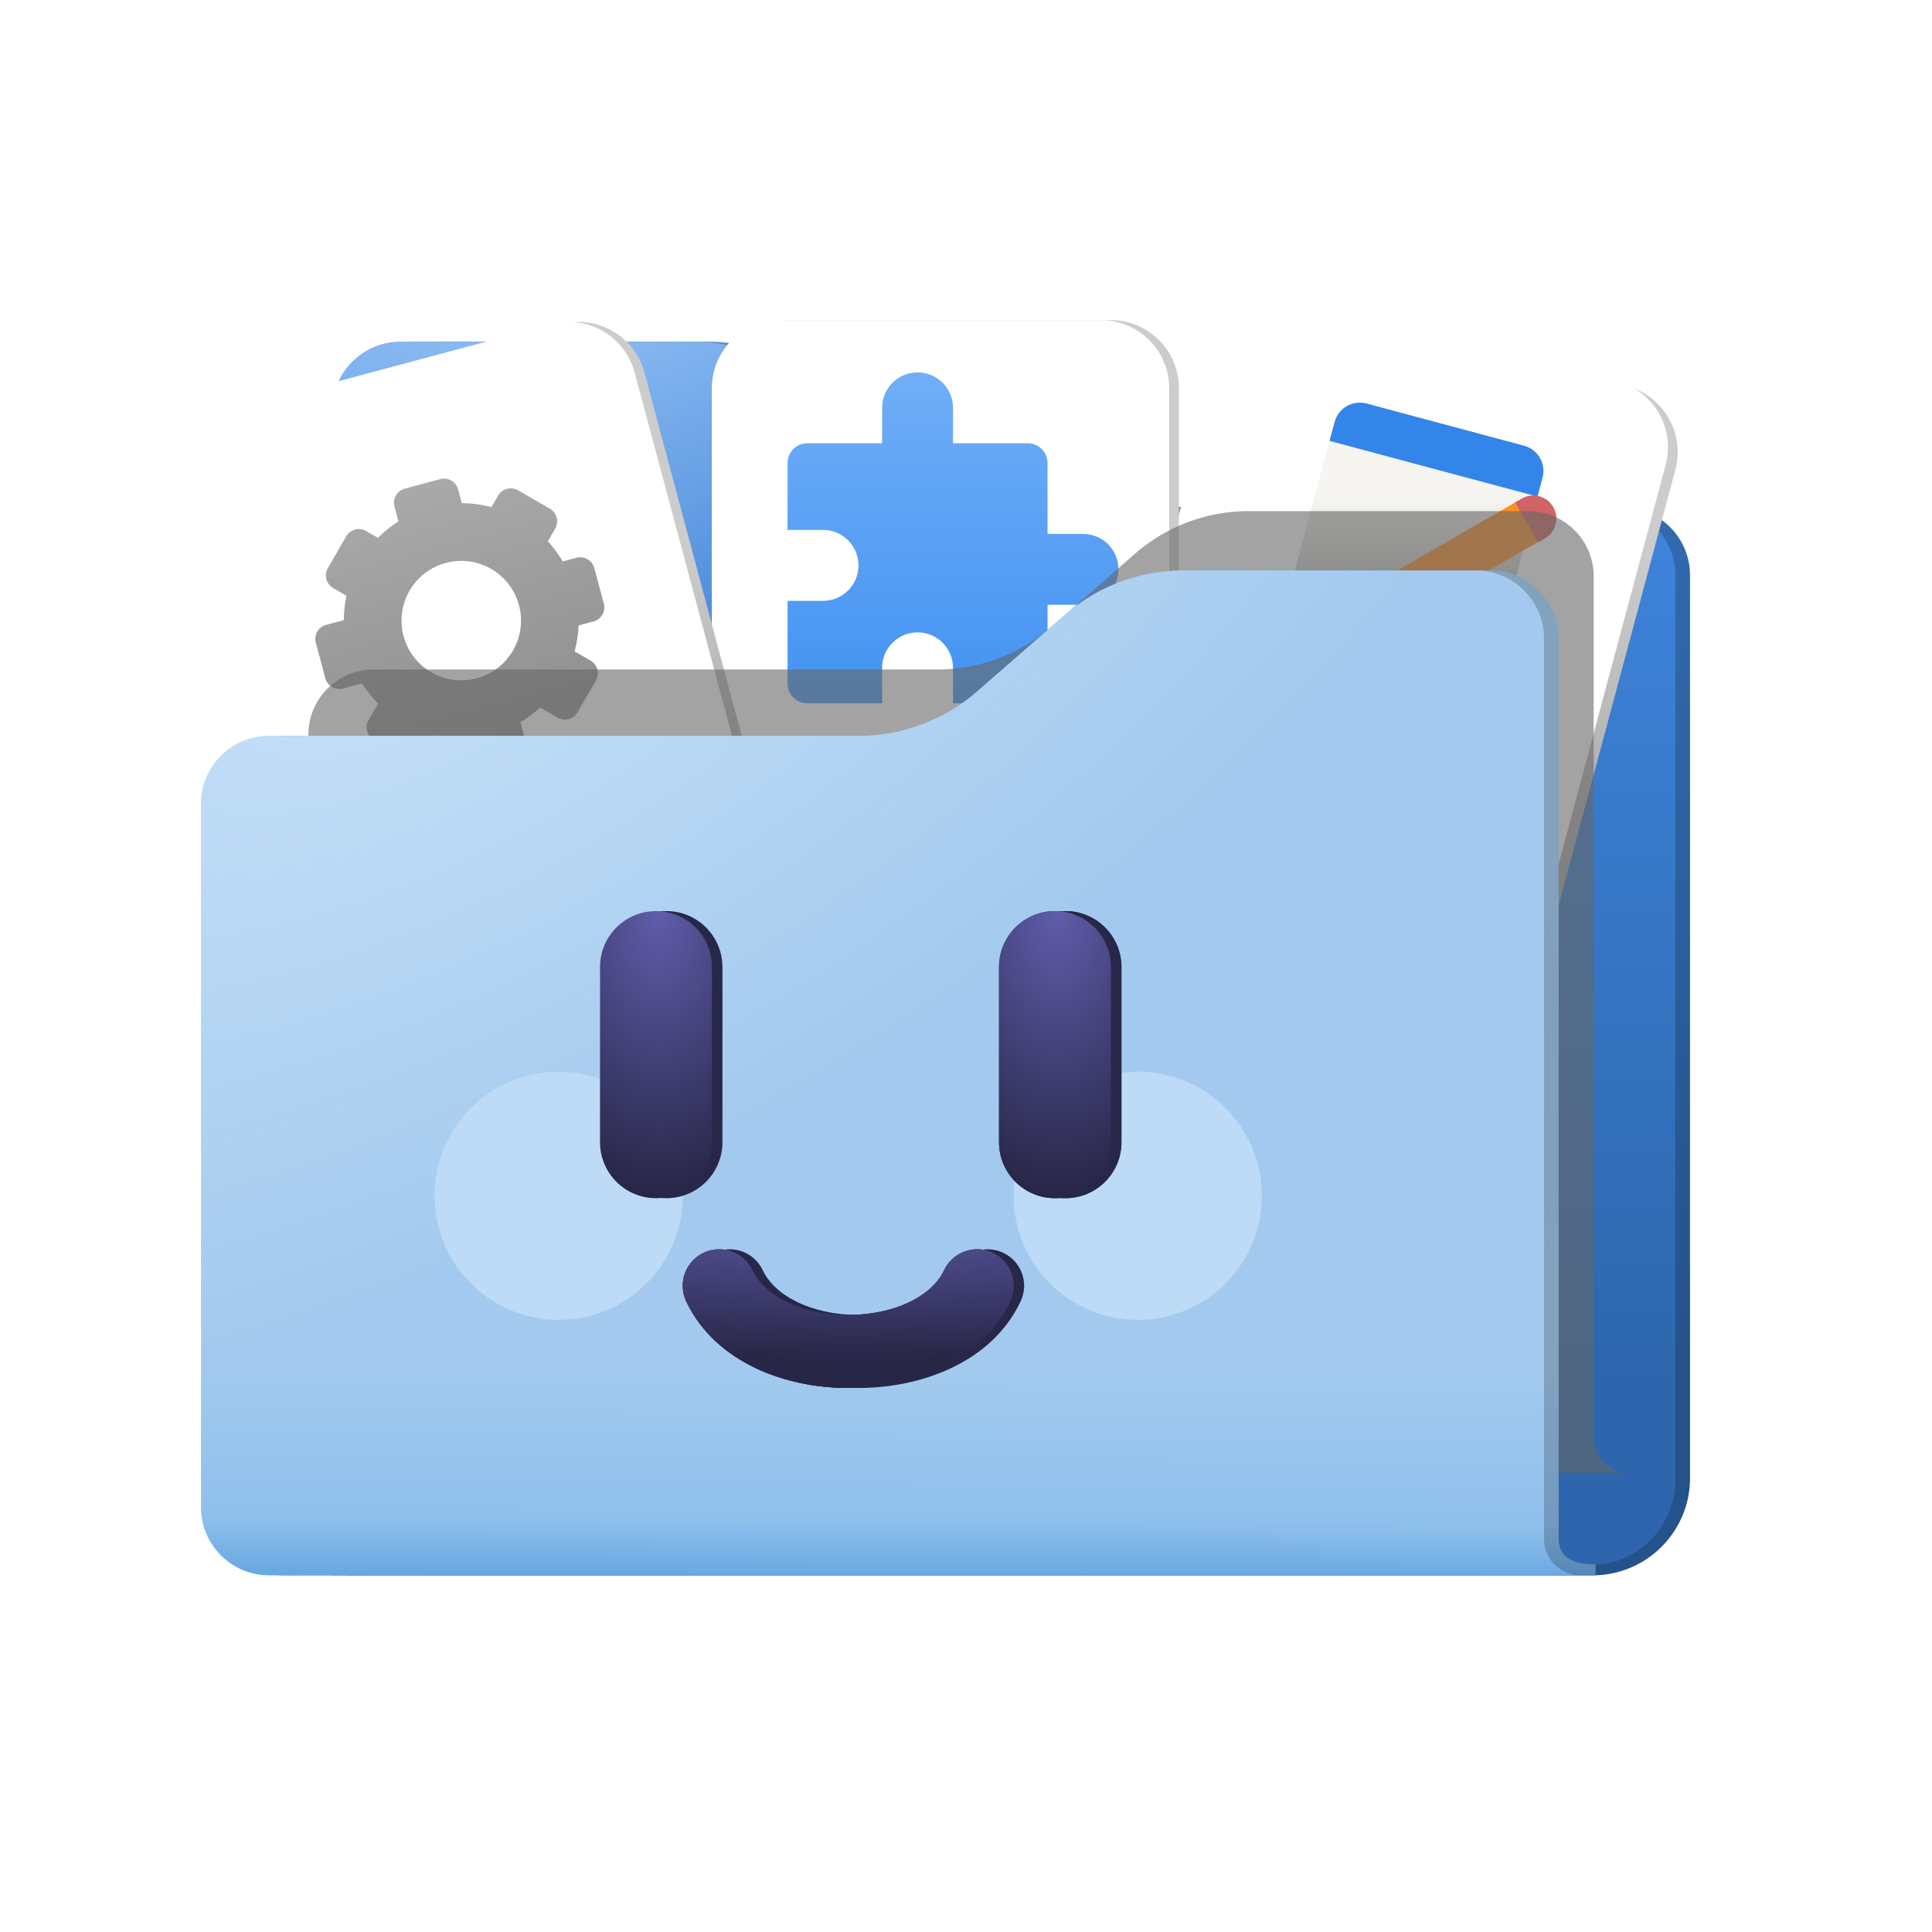 <?xml version="1.0" encoding="UTF-8" standalone="no"?>
<svg
   width="128"
   height="128"
   fill="none"
   version="1.1"
   id="svg83"
   sodipodi:docname="org.altlinux.Foldy.Devel.svg"
   inkscape:version="1.4 (e7c3feb100, 2024-10-09)"
   xml:space="preserve"
   xmlns:inkscape="http://www.inkscape.org/namespaces/inkscape"
   xmlns:sodipodi="http://sodipodi.sourceforge.net/DTD/sodipodi-0.dtd"
   xmlns="http://www.w3.org/2000/svg"
   xmlns:svg="http://www.w3.org/2000/svg"><sodipodi:namedview
     id="namedview83"
     pagecolor="#ffffff"
     bordercolor="#000000"
     borderopacity="0.25"
     inkscape:showpageshadow="2"
     inkscape:pageopacity="0.0"
     inkscape:pagecheckerboard="0"
     inkscape:deskcolor="#d1d1d1"
     inkscape:zoom="4"
     inkscape:cx="68.75"
     inkscape:cy="48.5"
     inkscape:window-width="1920"
     inkscape:window-height="1011"
     inkscape:window-x="0"
     inkscape:window-y="0"
     inkscape:window-maximized="1"
     inkscape:current-layer="svg83" /><g
     id="g7"
     transform="translate(-0.444,-1.211)"><g
       id="g6"
       inkscape:label="folder-back"
       transform="matrix(0.087,0,0,0.087,-1.468,-3.545)"><path
         fill="url(#a)"
         d="m 286.21,366.806 c 0,-28.652 23.227,-51.878 51.879,-51.878 H 560.93 c 33.125,0 65.13,11.992 90.098,33.759 l 67.072,58.472 a 137.1,137.1 0 0 0 90.099,33.76 h 448.881 c 28.65,0 51.88,23.227 51.88,51.878 v 687.393 c 0,40.93 -33.18,74.11 -74.11,74.11 H 286.21 Z"
         id="path1"
         style="fill:url(#a)" /><path
         fill="url(#b)"
         fill-opacity="0.6"
         d="m 286.21,366.806 c 0,-28.652 23.227,-51.878 51.879,-51.878 H 560.93 c 33.125,0 65.13,11.992 90.098,33.759 l 67.072,58.472 a 137.1,137.1 0 0 0 90.099,33.76 h 448.881 c 28.65,0 51.88,23.227 51.88,51.878 v 687.393 c 0,40.93 -33.18,74.11 -74.11,74.11 H 286.21 Z"
         id="path2"
         style="fill:url(#b)" /><path
         fill="#000000"
         fill-opacity="0.2"
         d="m 286.21,366.806 c 0,-28.652 23.227,-51.878 51.879,-51.878 H 560.93 c 33.125,0 65.13,11.992 90.098,33.759 l 67.072,58.472 a 137.1,137.1 0 0 0 90.099,33.76 h 448.881 c 28.65,0 51.88,23.227 51.88,51.878 v 687.393 c 0,40.93 -33.18,74.11 -74.11,74.11 H 286.21 Z"
         id="path3" /><path
         fill="url(#c)"
         d="m 275.092,366.806 c 0,-28.652 23.227,-51.878 51.879,-51.878 h 222.841 a 137.1,137.1 0 0 1 90.098,33.759 l 67.072,58.472 a 137.1,137.1 0 0 0 90.098,33.76 h 448.88 c 28.66,0 51.88,23.227 51.88,51.878 v 687.393 c 0,40.93 -32.84,65.81 -60.84,65.81 l -961.908,8.3 z"
         id="path4"
         style="fill:url(#c)" /><path
         fill="url(#d)"
         fill-opacity="0.6"
         d="m 275.092,366.806 c 0,-28.652 23.227,-51.878 51.879,-51.878 h 222.841 a 137.1,137.1 0 0 1 90.098,33.759 l 67.072,58.472 a 137.1,137.1 0 0 0 90.098,33.76 h 448.88 c 28.66,0 51.88,23.227 51.88,51.878 v 687.393 c 0,40.93 -20.41,65.81 -61.34,65.81 l -961.408,8.3 z"
         id="path5"
         style="fill:url(#d)" /></g><g
       id="g3"
       inkscape:label="text-editor-app"
       transform="matrix(0.087,0,0,0.087,-1.468,-3.545)"><path
         fill="url(#f)"
         d="m 961.398,322.216 c 7.415,-27.676 35.863,-44.099 63.532,-36.684 l 104.7,28.053 131.51,35.238 c 27.68,7.416 44.1,35.863 36.68,63.538 l -175.51,655.019 c -7.94,29.66 -38.42,47.25 -68.07,39.31 l -282.744,-75.76 z"
         id="path8"
         style="fill:url(#f)" /><path
         fill="#000000"
         fill-opacity="0.2"
         d="m 961.398,322.216 c 7.415,-27.676 35.863,-44.099 63.532,-36.684 l 104.7,28.053 131.51,35.238 c 27.68,7.416 44.1,35.863 36.68,63.538 l -175.51,655.019 c -7.94,29.66 -38.42,47.25 -68.07,39.31 l -282.744,-75.76 z"
         id="path9" /><path
         fill="url(#g)"
         d="m 953.994,318.511 c 7.415,-27.676 35.863,-44.099 63.536,-36.684 l 104.7,28.053 131.5,35.238 c 27.68,7.415 44.1,35.862 36.69,63.538 l -175.51,655.024 c -7.95,29.65 -38.43,47.25 -68.08,39.3 l -282.738,-75.76 z"
         id="path10"
         style="fill:url(#g)" /><path
         fill="url(#h)"
         d="M 1182.61,394.113 1062.66,361.97 c -10.6,-2.841 -21.5,3.45 -24.34,14.05 l -43.071,160.745 c -2.841,10.6 3.45,21.496 14.05,24.336 l 119.961,32.143 c 10.6,2.84 21.49,-3.45 24.33,-14.051 l 43.08,-160.744 c 2.84,-10.6 -3.45,-21.496 -14.06,-24.336"
         id="path11"
         style="fill:url(#h)" /><path
         fill="#3385e9"
         d="m 1038.32,376.02 c 2.84,-10.6 13.74,-16.891 24.34,-14.05 l 119.96,32.143 c 10.59,2.84 16.89,13.736 14.04,24.336 l -3.85,14.395 -158.35,-42.428 z"
         id="path12" /><path
         fill="#fb8f25"
         d="m 1178.33,435.81 -103.86,59.964 17.4,30.135 103.86,-59.964 z"
         id="path13" /><path
         fill="#e5d7c4"
         d="m 1068.04,519.751 6.43,-23.975 17.55,30.399 z"
         id="path14" /><path
         fill="#313131"
         fill-rule="evenodd"
         d="m 1071.27,507.775 -3.2,12.007 11.98,3.195 z"
         clip-rule="evenodd"
         id="path15" /><path
         fill="#cf6365"
         d="m 1175.79,437.273 5.07,-2.925 c 8.39,-4.846 19.13,-1.97 23.97,6.424 4.85,8.394 1.98,19.128 -6.42,23.974 l -5.07,2.925 z"
         id="path16" /></g><g
       id="g2"
       inkscape:label="extensions-app"
       transform="matrix(0.087,0,0,0.087,-1.468,-3.545)"><path
         fill="url(#k)"
         d="m 571.454,350.334 c 0,-28.652 23.23,-51.879 51.879,-51.879 h 244.537 c 28.652,0 51.879,23.227 51.879,51.879 v 678.129 c 0,30.697 -24.887,55.584 -55.584,55.584 h -292.711 z"
         id="path19"
         style="fill:url(#k)" /><path
         fill="#000000"
         fill-opacity="0.2"
         d="m 571.454,350.334 c 0,-28.652 23.23,-51.879 51.879,-51.879 h 244.537 c 28.652,0 51.879,23.227 51.879,51.879 v 678.129 c 0,30.697 -24.887,55.584 -55.584,55.584 h -292.711 z"
         id="path20" /><path
         fill="url(#l)"
         d="m 564.05,350.334 c 0,-28.652 23.23,-51.879 51.878,-51.879 h 244.538 c 28.652,0 51.879,23.227 51.879,51.879 v 678.129 c 0,30.697 -24.887,55.584 -55.585,55.584 h -292.71 z"
         id="path21"
         style="fill:url(#l)" /><path
         fill="url(#m)"
         fill-rule="evenodd"
         d="m 693.721,365.245 c 0,-14.911 12.088,-26.998 26.999,-26.998 14.908,0 26.996,12.087 26.996,26.998 v 26.998 h 56.996 c 8.286,0 15,6.715 15,14.998 v 53.997 h 26.999 c 14.908,0 26.996,12.088 26.996,26.998 0,14.91 -12.088,26.998 -26.996,26.998 h -26.999 v 59.996 c 0,8.283 -6.714,14.999 -15,14.999 h -56.996 v -26.998 c 0,-14.911 -12.088,-26.998 -26.996,-26.998 -14.911,0 -26.999,12.087 -26.999,26.998 v 26.998 h -56.996 c -8.282,0 -15.001,-6.716 -15.001,-14.999 v -62.996 h 27 c 14.911,0 26.999,-12.087 26.999,-26.998 0,-14.91 -12.088,-26.998 -26.999,-26.998 h -27 v -50.997 c 0,-8.283 6.719,-14.998 15.001,-14.998 h 56.996 z"
         clip-rule="evenodd"
         id="path22"
         style="fill:url(#m)" /></g><g
       id="g1"
       inkscape:label="settings-app"
       transform="matrix(0.087,0,0,0.087,-1.468,-3.545)"><path
         fill="url(#e)"
         d="m 176.225,428.419 c -7.416,-27.676 9.008,-56.123 36.683,-63.538 l 104.694,-28.053 131.51,-35.238 c 27.676,-7.416 56.123,9.008 63.537,36.683 l 175.513,655.018 c 7.945,29.66 -9.65,60.14 -39.302,68.08 l -282.737,75.76 z"
         id="path6"
         style="fill:url(#e)" /><path
         fill="#000000"
         fill-opacity="0.2"
         d="m 176.225,428.419 c -7.416,-27.676 9.008,-56.123 36.683,-63.538 l 104.694,-28.053 131.51,-35.238 c 27.676,-7.416 56.123,9.008 63.537,36.683 l 175.513,655.018 c 7.945,29.66 -9.65,60.14 -39.302,68.08 l -282.737,75.76 z"
         id="path7" /><path
         fill="url(#i)"
         d="m 168.809,428.419 c -7.416,-27.676 9.008,-56.123 36.683,-63.538 l 104.694,-28.053 131.51,-35.238 c 27.676,-7.416 56.123,9.008 63.539,36.683 l 175.511,655.018 c 7.945,29.66 -9.65,60.14 -39.302,68.08 l -282.737,75.76 z"
         id="path17"
         style="fill:url(#i)" /><path
         fill="url(#j)"
         fill-rule="evenodd"
         d="m 322.365,440.392 c -1.589,-5.931 1.93,-12.026 7.861,-13.615 l 27,-7.235 c 5.931,-1.589 12.026,1.93 13.615,7.86 l 2.804,10.461 a 88.8,88.8 0 0 1 22.592,3.013 l 5.063,-8.769 c 3.07,-5.317 9.869,-7.139 15.186,-4.069 l 24.208,13.976 c 5.317,3.07 7.139,9.869 4.069,15.186 l -5.587,9.678 a 89,89 0 0 1 11.312,15.351 l 10.463,-2.803 c 5.93,-1.589 12.026,1.93 13.615,7.861 l 7.234,27 c 1.59,5.931 -1.93,12.026 -7.861,13.616 l -11.347,3.04 a 89,89 0 0 1 -3.052,19.742 l 12.154,7.017 c 5.317,3.069 7.139,9.869 4.069,15.186 l -13.977,24.208 c -3.07,5.317 -9.868,7.137 -15.186,4.069 l -13.273,-7.664 a 88.5,88.5 0 0 1 -15.027,11.017 l 3.615,13.492 c 1.589,5.933 -1.931,12.029 -7.861,13.615 l -27,7.237 c -5.931,1.59 -12.026,-1.931 -13.615,-7.86 l -3.853,-14.378 a 89,89 0 0 1 -15.683,-2.049 l -7.806,13.522 c -3.07,5.314 -9.869,7.137 -15.186,4.069 l -24.208,-13.978 c -5.317,-3.068 -7.139,-9.868 -4.069,-15.185 l 7.281,-12.611 a 89,89 0 0 1 -12.209,-15.268 l -14.375,3.852 c -5.931,1.589 -12.026,-1.931 -13.615,-7.861 l -7.235,-27 c -1.589,-5.931 1.93,-12.027 7.861,-13.615 l 13.49,-3.615 a 88.8,88.8 0 0 1 2.027,-18.524 l -10.154,-5.863 c -5.317,-3.069 -7.139,-9.868 -4.069,-15.186 l 13.977,-24.207 c 3.069,-5.318 9.869,-7.139 15.185,-4.07 l 9.035,5.217 a 89,89 0 0 1 15.572,-12.515 z m 62.655,130.82 c 24.263,-6.501 38.661,-31.441 32.16,-55.703 -6.501,-24.262 -31.44,-38.662 -55.703,-32.161 -24.263,6.502 -38.662,31.441 -32.161,55.704 6.502,24.263 31.441,38.661 55.704,32.16"
         clip-rule="evenodd"
         id="path18"
         style="fill:url(#j)" /></g><g
       id="g5"
       inkscape:label="folder-fron"
       transform="matrix(0.087,0,0,0.087,-1.468,-3.545)"><path
         fill="url(#r)"
         fill-opacity="0.6"
         d="m 1197.139,390.602 c 0,-28.652 -23.23,-51.879 -51.88,-51.879 H 922.42 a 137.1,137.1 0 0 0 -90.099,33.76 l -67.071,58.472 a 137.1,137.1 0 0 1 -90.099,33.76 h -448.884 c -28.651,0 -51.878,23.226 -51.878,51.878 l -0.001,535.459 c 0,28.66 23.227,51.88 51.879,51.88 h 998.662 c -15.35,0 -27.79,-12.44 -27.79,-27.79 z"
         id="path28-5"
         style="mix-blend-mode:normal;fill:#666666;filter:url(#filter83)"
         transform="matrix(0.957,0,0,0.957,89.932,119.761)"
         inkscape:label="shadow-inside" /><path
         fill="url(#n)"
         d="m 1208.91,540.97 c 0,-28.652 -23.23,-51.879 -51.88,-51.879 H 934.189 a 137.1,137.1 0 0 0 -90.099,33.76 l -67.071,58.472 a 137.1,137.1 0 0 1 -90.099,33.76 H 238.037 c -28.652,0 -51.879,23.226 -51.879,51.878 l -10e-4,535.459 c 0,28.66 23.227,51.88 51.879,51.88 H 1237 v -8.3 c -15.35,0 -28.09,-4.14 -28.09,-19.49 z"
         id="path23"
         style="fill:url(#n)" /><path
         fill="url(#o)"
         fill-opacity="0.6"
         d="m 1208.91,540.97 c 0,-28.652 -23.23,-51.879 -51.88,-51.879 H 934.189 a 137.1,137.1 0 0 0 -90.099,33.76 l -67.071,58.472 a 137.1,137.1 0 0 1 -90.099,33.76 H 238.037 c -28.652,0 -51.879,23.226 -51.879,51.878 l -10e-4,535.459 c 0,28.66 23.227,51.88 51.879,51.88 l 998.464,0.2 v -8.5 c -15.35,0 -27.59,-4.14 -27.59,-19.49 z"
         id="path24"
         style="fill:url(#o)" /><path
         fill="url(#p)"
         fill-opacity="0.2"
         d="m 1208.91,540.97 c 0,-28.652 -23.23,-51.879 -51.88,-51.879 H 934.189 a 137.1,137.1 0 0 0 -90.099,33.76 l -67.071,58.472 a 137.1,137.1 0 0 1 -90.099,33.76 H 238.037 c -28.652,0 -51.879,23.226 -51.879,51.878 l -10e-4,535.459 c 0,28.66 23.227,51.88 51.879,51.88 l 998.464,0.2 v -8.5 c -15.35,0 -27.59,-4.14 -27.59,-19.49 z"
         id="path25"
         style="fill:url(#p)" /><path
         fill="#000000"
         fill-opacity="0.2"
         d="m 1208.91,540.97 c 0,-28.652 -23.23,-51.879 -51.88,-51.879 H 934.189 a 137.1,137.1 0 0 0 -90.099,33.76 l -67.071,58.472 a 137.1,137.1 0 0 1 -90.099,33.76 H 238.037 c -28.652,0 -51.879,23.226 -51.879,51.878 l -10e-4,535.459 c 0,28.66 23.227,51.88 51.879,51.88 H 1237 v -8.3 c -15.35,0 -28.09,-4.14 -28.09,-19.49 z"
         id="path26" /><path
         fill="url(#q)"
         d="m 1197.79,540.97 c 0,-28.652 -23.23,-51.879 -51.88,-51.879 H 923.071 a 137.1,137.1 0 0 0 -90.099,33.76 L 765.9,581.323 a 137.1,137.1 0 0 1 -90.098,33.76 H 226.918 c -28.651,0 -51.878,23.226 -51.878,51.878 l -0.001,535.459 c 0,28.66 23.227,51.88 51.879,51.88 h 998.662 c -15.35,0 -27.79,-12.44 -27.79,-27.79 z"
         id="path27"
         style="fill:url(#q)" /><path
         fill="url(#r)"
         fill-opacity="0.6"
         d="m 1197.79,540.97 c 0,-28.652 -23.23,-51.879 -51.88,-51.879 H 923.071 a 137.1,137.1 0 0 0 -90.099,33.76 l -67.071,58.472 a 137.1,137.1 0 0 1 -90.099,33.76 H 226.918 c -28.651,0 -51.878,23.226 -51.878,51.878 l -0.001,535.459 c 0,28.66 23.227,51.88 51.879,51.88 h 998.662 c -15.35,0 -27.79,-12.44 -27.79,-27.79 z"
         id="path28"
         style="display:inline;fill:url(#r)" /><path
         fill="#bddbf6"
         d="m 888.371,1059.76 c 52.188,0 94.494,-42.31 94.494,-94.496 0,-52.187 -42.306,-94.493 -94.494,-94.493 -52.187,0 -94.493,42.306 -94.493,94.493 0,52.187 42.306,94.496 94.493,94.496 m -440.969,0 c 52.187,0 94.493,-42.31 94.493,-94.496 0,-52.187 -42.306,-94.493 -94.493,-94.493 -52.188,0 -94.494,42.306 -94.494,94.493 0,52.187 42.306,94.496 94.494,94.496"
         id="path29"
         inkscape:label="face-circles" /><g
         id="g4"
         inkscape:label="face"><path
           fill="#282749"
           d="m 572.13,791.099 c 0,-23.535 -19.08,-42.615 -42.615,-42.615 -23.535,0 -42.615,19.08 -42.615,42.615 v 133.402 c 0,23.536 19.08,42.615 42.615,42.615 23.535,0 42.615,-19.079 42.615,-42.615 z m 303.859,0 c 0,-23.535 -19.079,-42.614 -42.615,-42.614 -23.535,0 -42.614,19.079 -42.614,42.614 v 133.403 c 0,23.535 19.079,42.614 42.614,42.614 23.536,0 42.615,-19.079 42.615,-42.614 z"
           id="path30" /><path
           fill="#282749"
           d="m 875.989,791.099 c 0,-23.535 -19.079,-42.614 -42.615,-42.614 -23.535,0 -42.614,19.079 -42.614,42.614 v 133.403 c 0,23.535 19.079,42.614 42.614,42.614 23.536,0 42.615,-19.079 42.615,-42.614 z"
           id="path31" /><path
           fill="#282749"
           fill-rule="evenodd"
           d="m 565.823,1008.69 c 13.879,-6.56 30.444,-0.62 36.998,13.26 9.149,19.38 36.919,34.1 73.068,34.1 36.149,0 63.919,-14.72 73.068,-34.1 6.554,-13.88 23.119,-19.82 36.999,-13.26 13.879,6.55 19.817,23.12 13.263,37 -22.348,47.32 -77.029,65.95 -123.33,65.95 -46.301,0 -100.981,-18.63 -123.33,-65.95 -6.554,-13.88 -0.616,-30.45 13.264,-37"
           clip-rule="evenodd"
           id="path32" /><path
           fill="url(#s)"
           d="m 564.13,791.099 c 0,-23.535 -19.08,-42.615 -42.615,-42.615 -23.535,0 -42.615,19.08 -42.615,42.615 v 133.402 c 0,23.536 19.08,42.615 42.615,42.615 23.535,0 42.615,-19.079 42.615,-42.615 z"
           id="path33"
           style="fill:url(#s)" /><path
           fill="#272646"
           d="m 867.989,791.099 c 0,-23.535 -19.079,-42.614 -42.615,-42.614 -23.535,0 -42.614,19.079 -42.614,42.614 v 133.403 c 0,23.535 19.079,42.614 42.614,42.614 23.536,0 42.615,-19.079 42.615,-42.614 z"
           id="path34" /><path
           fill="url(#t)"
           d="m 867.989,791.099 c 0,-23.535 -19.079,-42.614 -42.615,-42.614 -23.535,0 -42.614,19.079 -42.614,42.614 v 133.403 c 0,23.535 19.079,42.614 42.614,42.614 23.536,0 42.615,-19.079 42.615,-42.614 z"
           id="path35"
           style="fill:url(#t)" /><path
           stroke="#272646"
           stroke-linecap="round"
           stroke-width="55.584"
           d="m 569.69,1033.82 c 31.498,66.7 164.901,66.7 196.398,0"
           id="path36" /><path
           stroke="url(#u)"
           stroke-linecap="round"
           stroke-width="55.584"
           d="m 569.69,1033.82 c 31.498,66.7 164.901,66.7 196.398,0"
           id="path37"
           style="stroke:url(#u)" /><path
           fill="url(#v)"
           fill-rule="evenodd"
           d="m 557.823,1008.69 c 13.879,-6.56 30.444,-0.62 36.998,13.26 9.149,19.38 36.919,34.1 73.068,34.1 36.149,0 63.919,-14.72 73.068,-34.1 6.554,-13.88 23.119,-19.82 36.999,-13.26 13.879,6.55 19.817,23.12 13.263,37 -22.348,47.32 -77.029,65.95 -123.33,65.95 -46.301,0 -100.981,-18.63 -123.33,-65.95 -6.554,-13.88 -0.616,-30.45 13.264,-37"
           clip-rule="evenodd"
           id="path38"
           inkscape:label="path38"
           style="fill:url(#v)" /></g></g></g><defs
     id="defs83"><linearGradient
       id="a"
       x1="797.586"
       x2="797.586"
       y1="292.694"
       y2="1254.3"
       gradientUnits="userSpaceOnUse"><stop
         stop-color="#428BE6"
         id="stop38" /><stop
         offset=".851"
         stop-color="#2D66AC"
         id="stop39" /></linearGradient><linearGradient
       id="c"
       x1="786.468"
       x2="786.468"
       y1="292.694"
       y2="1254.3"
       gradientUnits="userSpaceOnUse"><stop
         stop-color="#428BE6"
         id="stop40" /><stop
         offset=".851"
         stop-color="#2D66AC"
         id="stop41" /></linearGradient><linearGradient
       id="e"
       x1="410.349"
       x2="478.758"
       y1="539.118"
       y2="752.035"
       gradientUnits="userSpaceOnUse"
       gradientTransform="translate(-38.184,-9.899)"><stop
         stop-color="#fff"
         id="stop42" /><stop
         offset="1"
         stop-color="#CACACA"
         id="stop43" /></linearGradient><linearGradient
       id="f"
       x1="1075.5"
       x2="1014.47"
       y1="465.005"
       y2="754.077"
       gradientUnits="userSpaceOnUse"
       gradientTransform="translate(19,-28)"><stop
         stop-color="#fff"
         id="stop44" /><stop
         offset="1"
         stop-color="#CACACA"
         id="stop45" /></linearGradient><linearGradient
       id="g"
       x1="1068.1"
       x2="1007.07"
       y1="461.3"
       y2="750.372"
       gradientUnits="userSpaceOnUse"
       gradientTransform="translate(19,-28)"><stop
         stop-color="#fff"
         id="stop46"
         offset="1" /><stop
         offset="1"
         stop-color="#CACACA"
         id="stop47" /></linearGradient><linearGradient
       id="h"
       x1="1050.28"
       x2="1050.28"
       y1="463.152"
       y2="605.172"
       gradientUnits="userSpaceOnUse"
       gradientTransform="translate(19,-28)"><stop
         stop-color="#F6F5F1"
         id="stop48" /><stop
         offset="1"
         stop-color="#908F8D"
         id="stop49" /></linearGradient><linearGradient
       id="i"
       x1="402.933"
       x2="471.342"
       y1="539.118"
       y2="752.035"
       gradientUnits="userSpaceOnUse"
       gradientTransform="translate(-38.184,-9.899)"><stop
         stop-color="#fff"
         id="stop50"
         offset="1" /><stop
         offset="1"
         stop-color="#CACACA"
         id="stop51" /></linearGradient><linearGradient
       id="j"
       x1="381.91"
       x2="438.738"
       y1="433.058"
       y2="645.144"
       gradientUnits="userSpaceOnUse"
       gradientTransform="translate(-38.184,-9.899)"><stop
         stop-color="#A9A9A9"
         id="stop52" /><stop
         offset="1"
         stop-color="#8D8D8D"
         id="stop53" /></linearGradient><linearGradient
       id="k"
       x1="741.36"
       x2="741.36"
       y1="537.265"
       y2="653.021"
       gradientUnits="userSpaceOnUse"
       gradientTransform="translate(4.243,68.757)"><stop
         stop-color="#fff"
         id="stop54" /><stop
         offset="1"
         stop-color="#CACACA"
         id="stop55" /></linearGradient><linearGradient
       id="l"
       x1="741.01"
       x2="726.902"
       y1="537.697"
       y2="652.589"
       gradientUnits="userSpaceOnUse"
       gradientTransform="translate(4.243,68.757)"><stop
         stop-color="#fff"
         id="stop56"
         offset="1" /><stop
         offset="1"
         stop-color="#CACACA"
         id="stop57" /></linearGradient><linearGradient
       id="m"
       x1="743.473"
       x2="743.473"
       y1="269.49"
       y2="521.472"
       gradientUnits="userSpaceOnUse"
       gradientTransform="translate(4.243,68.757)"><stop
         stop-color="#70AEF7"
         id="stop58" /><stop
         offset="1"
         stop-color="#4393F2"
         id="stop59" /></linearGradient><linearGradient
       id="n"
       x1="712.356"
       x2="711.429"
       y1="1094.96"
       y2="1254.3"
       gradientUnits="userSpaceOnUse"><stop
         stop-color="#A3CAEE"
         id="stop60" /><stop
         offset=".737"
         stop-color="#8FC0EC"
         id="stop61" /><stop
         offset="1"
         stop-color="#69A8E2"
         id="stop62" /></linearGradient><linearGradient
       id="q"
       x1="701.237"
       x2="700.311"
       y1="1094.96"
       y2="1254.3"
       gradientUnits="userSpaceOnUse"><stop
         stop-color="#A3CAEE"
         id="stop63" /><stop
         offset=".737"
         stop-color="#8FC0EC"
         id="stop64" /><stop
         offset="1"
         stop-color="#69A8E2"
         id="stop65" /></linearGradient><radialGradient
       id="b"
       cx="0"
       cy="0"
       r="1"
       gradientTransform="matrix(188.987,353.888,-672.065,358.903,491.872,203.759)"
       gradientUnits="userSpaceOnUse"><stop
         stop-color="#DDEFFF"
         id="stop66" /><stop
         offset="1"
         stop-color="#DDEFFF"
         stop-opacity="0"
         id="stop67" /></radialGradient><radialGradient
       id="d"
       cx="0"
       cy="0"
       r="1"
       gradientTransform="matrix(188.987,353.888,-672.065,358.903,480.754,203.759)"
       gradientUnits="userSpaceOnUse"><stop
         stop-color="#DDEFFF"
         id="stop68" /><stop
         offset="1"
         stop-color="#DDEFFF"
         stop-opacity="0"
         id="stop69" /></radialGradient><radialGradient
       id="o"
       cx="0"
       cy="0"
       r="1"
       gradientTransform="matrix(207.516,398.356,-878.376,457.573,343.646,535.412)"
       gradientUnits="userSpaceOnUse"><stop
         stop-color="#DDEFFF"
         id="stop70" /><stop
         offset="1"
         stop-color="#DDEFFF"
         stop-opacity="0"
         id="stop71" /></radialGradient><radialGradient
       id="p"
       cx="0"
       cy="0"
       r="1"
       gradientTransform="matrix(0,382.704,-525.171,0,711.082,871.8)"
       gradientUnits="userSpaceOnUse"><stop
         id="stop72" /><stop
         offset="1"
         stop-opacity="0"
         id="stop73" /></radialGradient><radialGradient
       id="r"
       cx="0"
       cy="0"
       r="1"
       gradientTransform="matrix(207.516,398.356,-878.376,457.573,332.528,535.412)"
       gradientUnits="userSpaceOnUse"><stop
         stop-color="#DDEFFF"
         id="stop74" /><stop
         offset="1"
         stop-color="#DDEFFF"
         stop-opacity="0"
         id="stop75" /></radialGradient><radialGradient
       id="s"
       cx="0"
       cy="0"
       r="1"
       gradientTransform="matrix(0,218.632,-120.716,0,523.425,748.596)"
       gradientUnits="userSpaceOnUse"><stop
         stop-color="#605DAC"
         id="stop76" /><stop
         offset="1"
         stop-color="#272646"
         id="stop77" /></radialGradient><radialGradient
       id="t"
       cx="0"
       cy="0"
       r="1"
       gradientTransform="matrix(0,218.632,-120.716,0,827.267,748.377)"
       gradientUnits="userSpaceOnUse"><stop
         stop-color="#605DAC"
         id="stop78" /><stop
         offset="1"
         stop-color="#272646"
         id="stop79" /></radialGradient><radialGradient
       id="u"
       cx="0"
       cy="0"
       r="1"
       gradientTransform="matrix(0,124.138,-690.279,0,672.158,965.265)"
       gradientUnits="userSpaceOnUse"><stop
         stop-color="#605DAC"
         id="stop80" /><stop
         offset="1"
         stop-color="#272646"
         id="stop81" /></radialGradient><radialGradient
       id="v"
       cx="0"
       cy="0"
       r="1"
       gradientTransform="matrix(0,124.138,-690.279,0,672.158,965.265)"
       gradientUnits="userSpaceOnUse"><stop
         stop-color="#605DAC"
         id="stop82" /><stop
         offset="1"
         stop-color="#272646"
         id="stop83" /></radialGradient><radialGradient
       id="r-3"
       cx="0"
       cy="0"
       r="1"
       gradientTransform="matrix(207.516,398.356,-878.376,457.573,331.877,385.044)"
       gradientUnits="userSpaceOnUse"><stop
         stop-color="#DDEFFF"
         id="stop74-6"
         offset="0"
         style="stop-color:#ddefff;stop-opacity:1;" /><stop
         offset="1"
         stop-color="#DDEFFF"
         stop-opacity="0"
         id="stop75-7" /></radialGradient><filter
       inkscape:collect="always"
       style="color-interpolation-filters:sRGB"
       id="filter83"
       x="-0.128"
       y="-0.175"
       width="1.255"
       height="1.351"><feGaussianBlur
         inkscape:collect="always"
         stdDeviation="55.882"
         id="feGaussianBlur83" /></filter></defs></svg>
